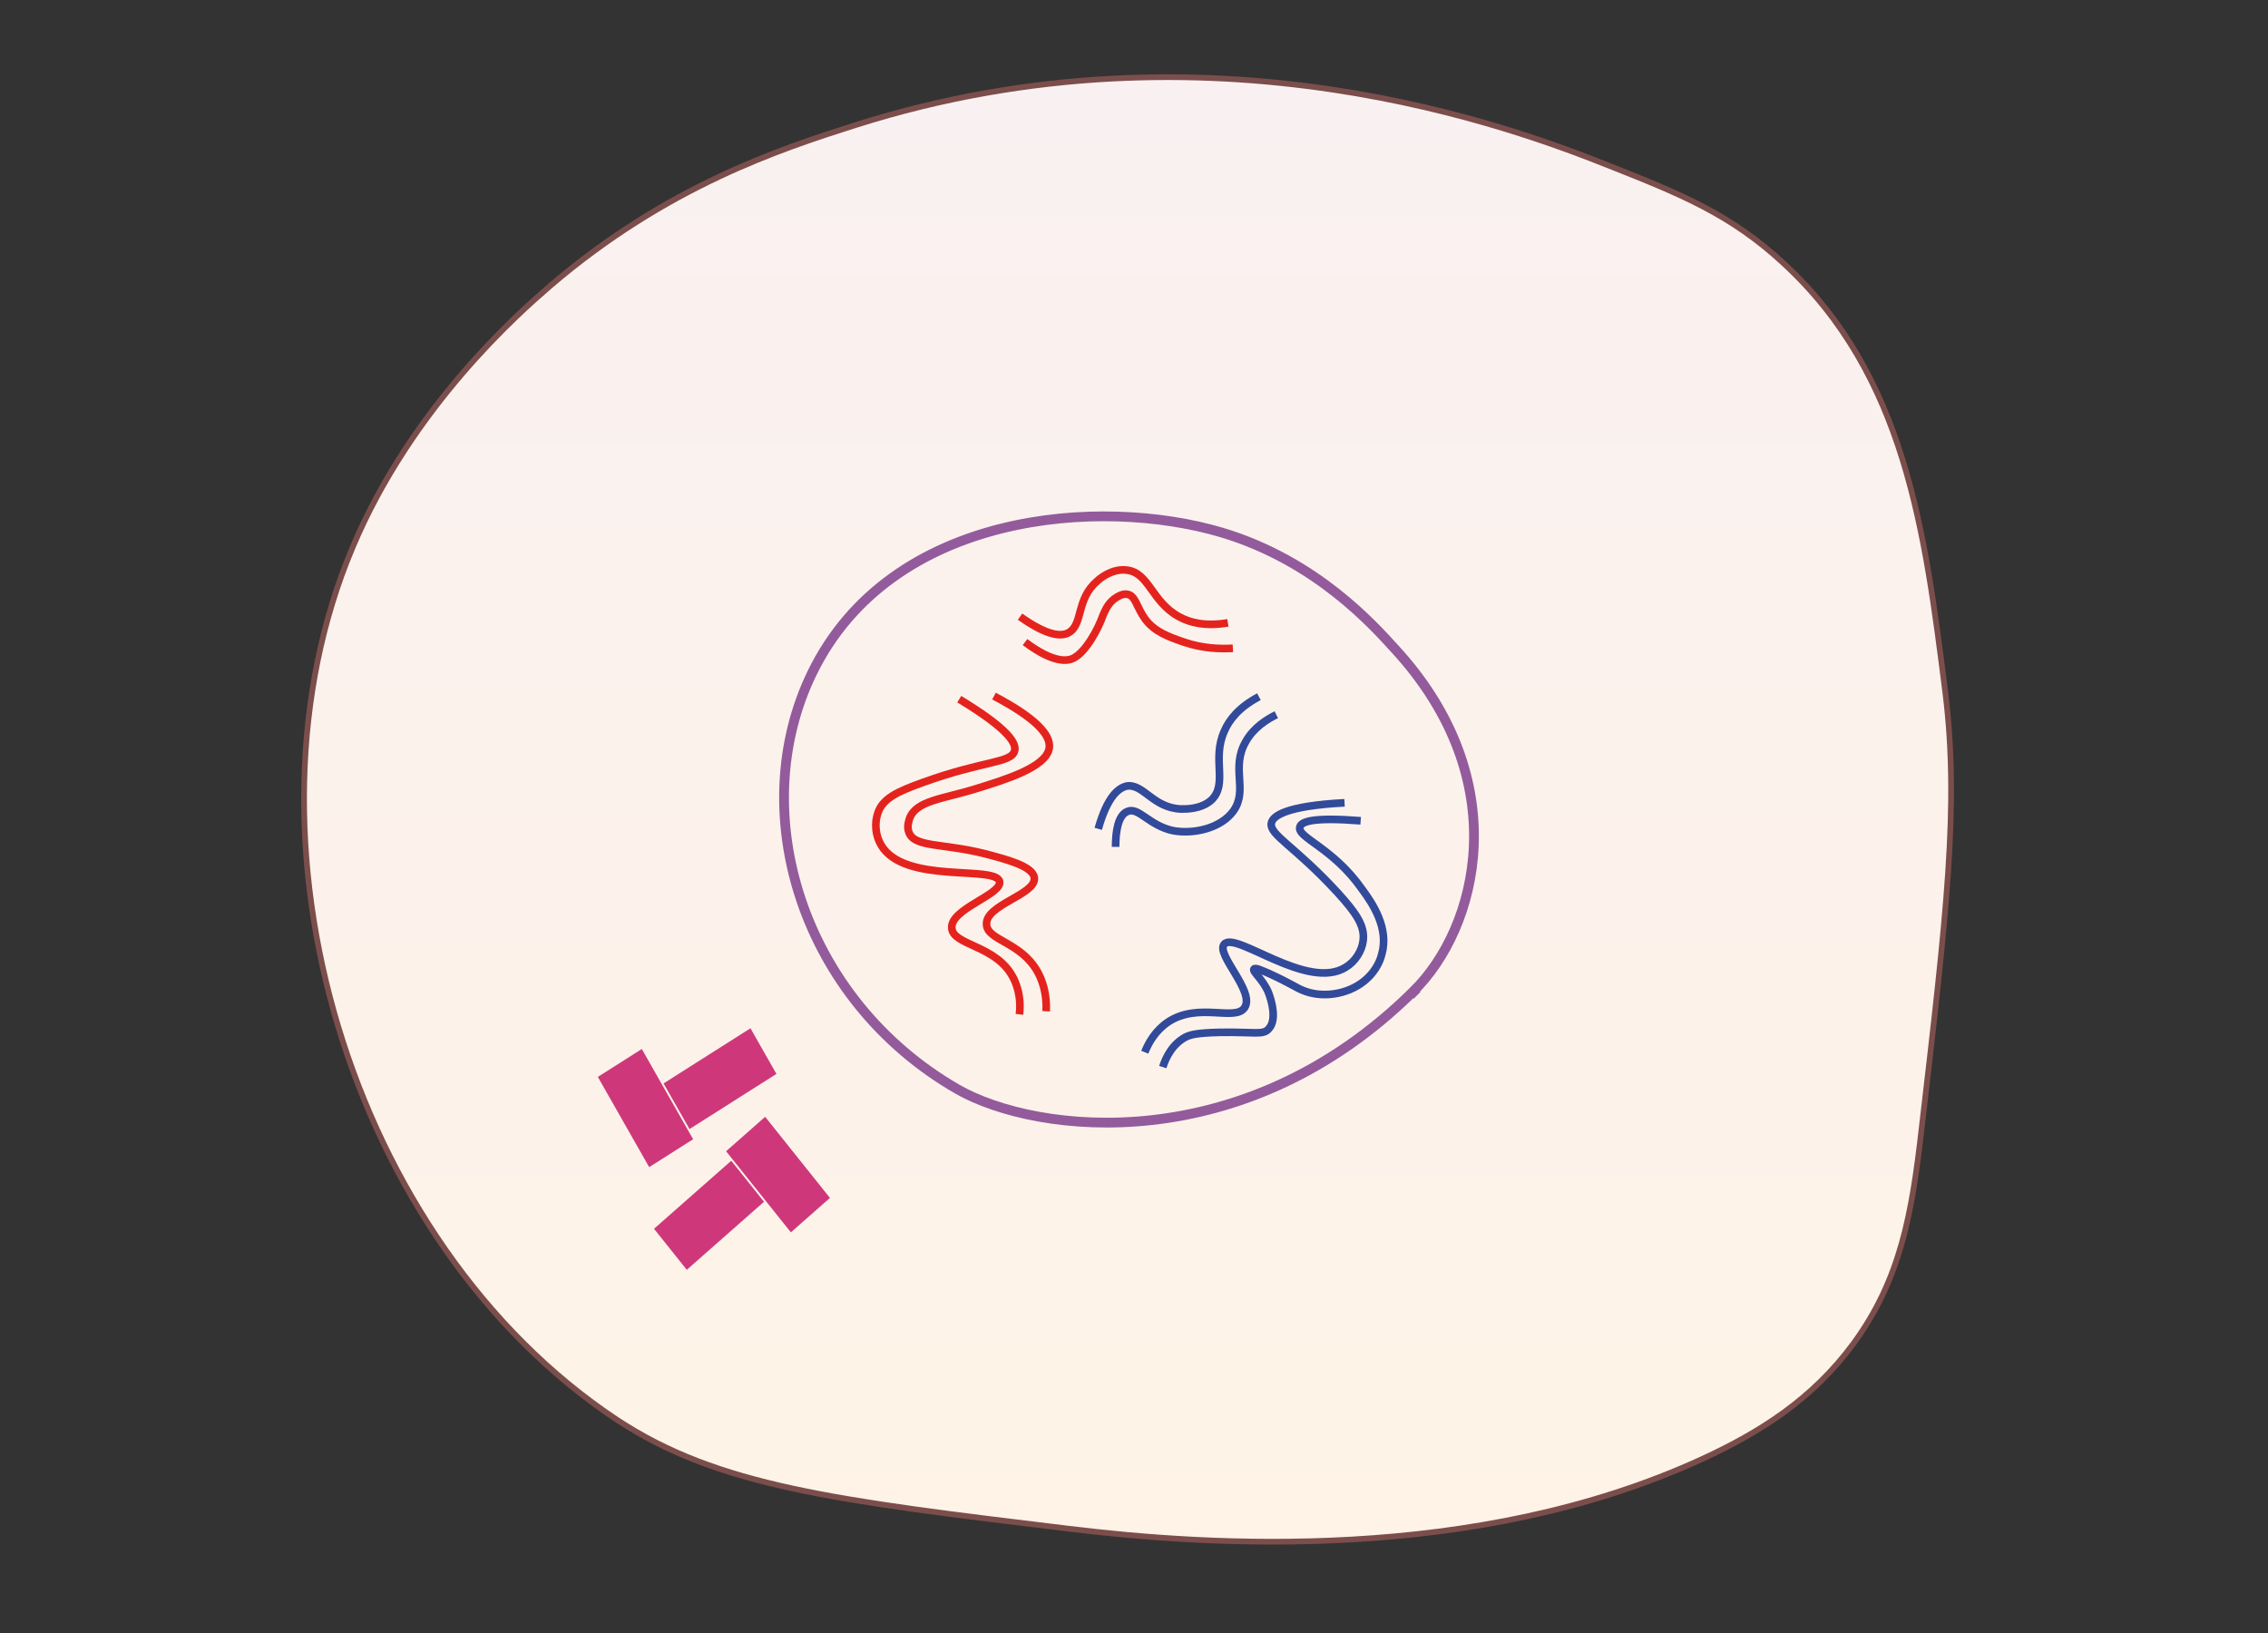 <svg width="593" height="427" viewBox="0 0 593 427" fill="none" xmlns="http://www.w3.org/2000/svg">
<rect x="0" y="0" width="593" height="427" fill="#333333" stroke="none"/>
<path d="M143.799 74.8C174.199 48.7 204.199 38.9 223.699 32.7C316.699 3.2 396.799 33.8 420.899 43.4C439.599 50.8 452.599 56.1 466.299 68.8C498.199 98.2 503.299 138.9 508.599 180.8C512.299 210.5 508.999 238.8 502.399 295.4C499.899 317.1 496.999 334.4 484.599 351.3C473.799 366 459.9 374.6 445.199 381.4C385.499 408.9 315.599 404.1 279.499 399.7C218.299 392.3 187.699 388.6 161.299 371.2C91.2 324.7 59.999 219.2 92.2 143.1C107.699 106.3 135.799 81.7 143.799 74.8Z" fill="#F9F1F1"/>
<path d="M143.799 74.8C174.199 48.7 204.199 38.9 223.699 32.7C316.699 3.2 396.799 33.8 420.899 43.4C439.599 50.8 452.599 56.1 466.299 68.8C498.199 98.2 503.299 138.9 508.599 180.8C512.299 210.5 508.999 238.8 502.399 295.4C499.899 317.1 496.999 334.4 484.599 351.3C473.799 366 459.9 374.6 445.199 381.4C385.499 408.9 315.599 404.1 279.499 399.7C218.299 392.3 187.699 388.6 161.299 371.2C91.2 324.7 59.999 219.2 92.2 143.1C107.699 106.3 135.799 81.7 143.799 74.8Z" fill="url(#paint0_linear_3137_572920)"/>
<path d="M143.799 74.8C174.199 48.7 204.199 38.9 223.699 32.7C316.699 3.2 396.799 33.8 420.899 43.4C439.599 50.8 452.599 56.1 466.299 68.8C498.199 98.2 503.299 138.9 508.599 180.8C512.299 210.5 508.999 238.8 502.399 295.4C499.899 317.1 496.999 334.4 484.599 351.3C473.799 366 459.9 374.6 445.199 381.4C385.499 408.9 315.599 404.1 279.499 399.7C218.299 392.3 187.699 388.6 161.299 371.2C91.2 324.7 59.999 219.2 92.2 143.1C107.699 106.3 135.799 81.7 143.799 74.8Z" stroke="#7B4E4C" stroke-width="1.494" stroke-miterlimit="10"/>
<path d="M250.403 284.819C271.127 296.613 325.213 303.016 369.525 259.209L370.536 260.219L369.525 259.209C386.374 242.697 396.484 204.112 364.639 169.572C359.248 163.675 344.252 146.658 319.484 139.244C287.808 129.809 232.88 133.684 212.325 175.975C194.633 212.368 209.629 261.399 250.403 284.819Z" stroke="#935B9B" stroke-width="2.555"/>
<path d="M180.283 295.199L203.01 280.785L196.222 268.851L173.495 283.265L180.283 295.199Z" fill="#CE387A"/>
<path d="M156.313 281.564L169.732 305.156L181.229 297.865L167.81 274.272L156.313 281.564Z" fill="#CE387A"/>
<path d="M191.195 303.484L171 321.274L179.57 332L199.764 314.21L191.195 303.484Z" fill="#CE387A"/>
<path d="M217 313.205L200.059 292L189.843 300.999L206.785 322.204L217 313.205Z" fill="#CE387A"/>
<path d="M266.544 265.215C266.869 262.619 266.706 258.888 264.76 255.319C260.217 247.046 249.186 247.208 248.861 242.665C248.375 237.636 262.002 233.905 261.353 230.498C260.38 226.118 236.37 231.31 230.368 220.927C228.907 218.494 228.583 215.249 229.556 212.491C230.854 208.76 234.585 206.975 241.399 204.542C257.135 198.864 264.273 199.513 265.246 196.431C265.895 194.484 263.949 190.753 250.808 182.804" stroke="#E5231E" stroke-width="2" stroke-miterlimit="10"/>
<path d="M273.52 264.404C273.682 261.808 273.358 257.753 271.249 254.021C266.868 246.234 258.108 245.91 257.946 241.692C257.621 236.501 270.924 233.905 270.437 229.525C270.113 226.443 262.975 224.658 257.459 223.198C246.428 220.44 239.128 221.576 237.668 217.682C237.019 216.06 237.668 214.6 237.83 213.951C239.614 209.247 246.59 208.922 255.35 206.164C262.651 203.893 273.52 200.649 274.331 195.62C275.142 190.266 264.435 184.426 259.893 181.992" stroke="#E5231E" stroke-width="2" stroke-miterlimit="10"/>
<path d="M299.314 275.111C300.288 272.678 302.072 269.433 305.479 267.162C313.428 261.971 323 267.162 325.433 263.431C328.191 259.213 317.808 249.479 320.08 246.883C323 243.314 341.818 259.213 351.876 252.886C354.31 251.426 356.094 248.668 356.419 245.91C356.905 242.017 354.472 238.61 349.767 233.418C338.411 221.089 331.922 218.331 332.409 215.249C332.733 213.302 336.302 210.707 351.552 209.896" stroke="#324A9A" stroke-width="2" stroke-miterlimit="10"/>
<path d="M304.02 279.004C304.831 276.409 306.615 272.84 310.184 271.055C311.32 270.569 312.618 270.082 318.782 269.92C328.191 269.757 330.3 270.731 331.76 268.946C333.869 266.675 332.572 261.808 331.598 259.375C330.138 255.968 327.38 254.021 327.867 253.372C328.191 252.886 329.814 253.697 331.76 254.508C337.438 257.104 338.898 258.239 340.521 258.888C345.388 260.997 352.201 260.186 356.743 256.455C357.717 255.644 360.312 253.372 361.286 249.479C363.233 242.665 358.852 236.176 356.094 232.445C348.47 221.576 339.061 218.98 339.872 216.222C340.196 214.762 343.441 213.627 355.77 214.6" stroke="#324A9A" stroke-width="2" stroke-miterlimit="10"/>
<path d="M266.707 161.227C274.007 166.419 277.576 166.419 279.361 165.445C283.254 163.336 281.307 156.685 286.823 151.98C287.634 151.169 290.879 148.574 294.61 149.06C300.45 149.709 301.099 157.334 308.237 161.227C311.157 162.85 315.213 163.823 321.053 162.85" stroke="#E5231E" stroke-width="2" stroke-miterlimit="10"/>
<path d="M268.006 167.879C275.793 173.719 279.362 172.746 280.66 172.097C283.904 170.474 287.149 164.472 288.447 160.741C288.771 160.092 289.42 158.145 291.204 156.685C291.691 156.361 293.313 155.063 294.773 155.387C296.882 155.712 297.207 158.794 299.316 161.714C301.749 165.121 305.318 166.419 309.536 167.879C314.727 169.663 319.432 169.663 322.352 169.501" stroke="#E5231E" stroke-width="2" stroke-miterlimit="10"/>
<path d="M287.147 216.709C289.581 208.111 292.501 206.002 294.61 205.515C298.99 204.866 301.424 211.193 308.724 211.518C309.859 211.518 314.077 211.68 316.835 209.084C321.053 204.866 316.835 198.539 320.08 191.239C321.377 188.157 323.973 184.912 329.164 182.154" stroke="#324A9A" stroke-width="2" stroke-miterlimit="10"/>
<path d="M291.689 221.414C291.689 217.358 292.338 213.14 294.772 212.167C297.692 210.869 300.45 215.898 306.777 217.196C312.13 218.169 319.268 216.547 322.513 212.005C326.406 206.489 321.702 200.811 325.757 193.835C327.866 190.104 331.435 187.995 333.706 186.859" stroke="#324A9A" stroke-width="2" stroke-miterlimit="10"/>
<defs>
<linearGradient id="paint0_linear_3137_572920" x1="294.821" y1="20.176" x2="294.821" y2="403.095" gradientUnits="userSpaceOnUse">
<stop stop-color="#F9F1F1"/>
<stop offset="1" stop-color="#FEF3E6"/>
</linearGradient>
</defs>
</svg>

